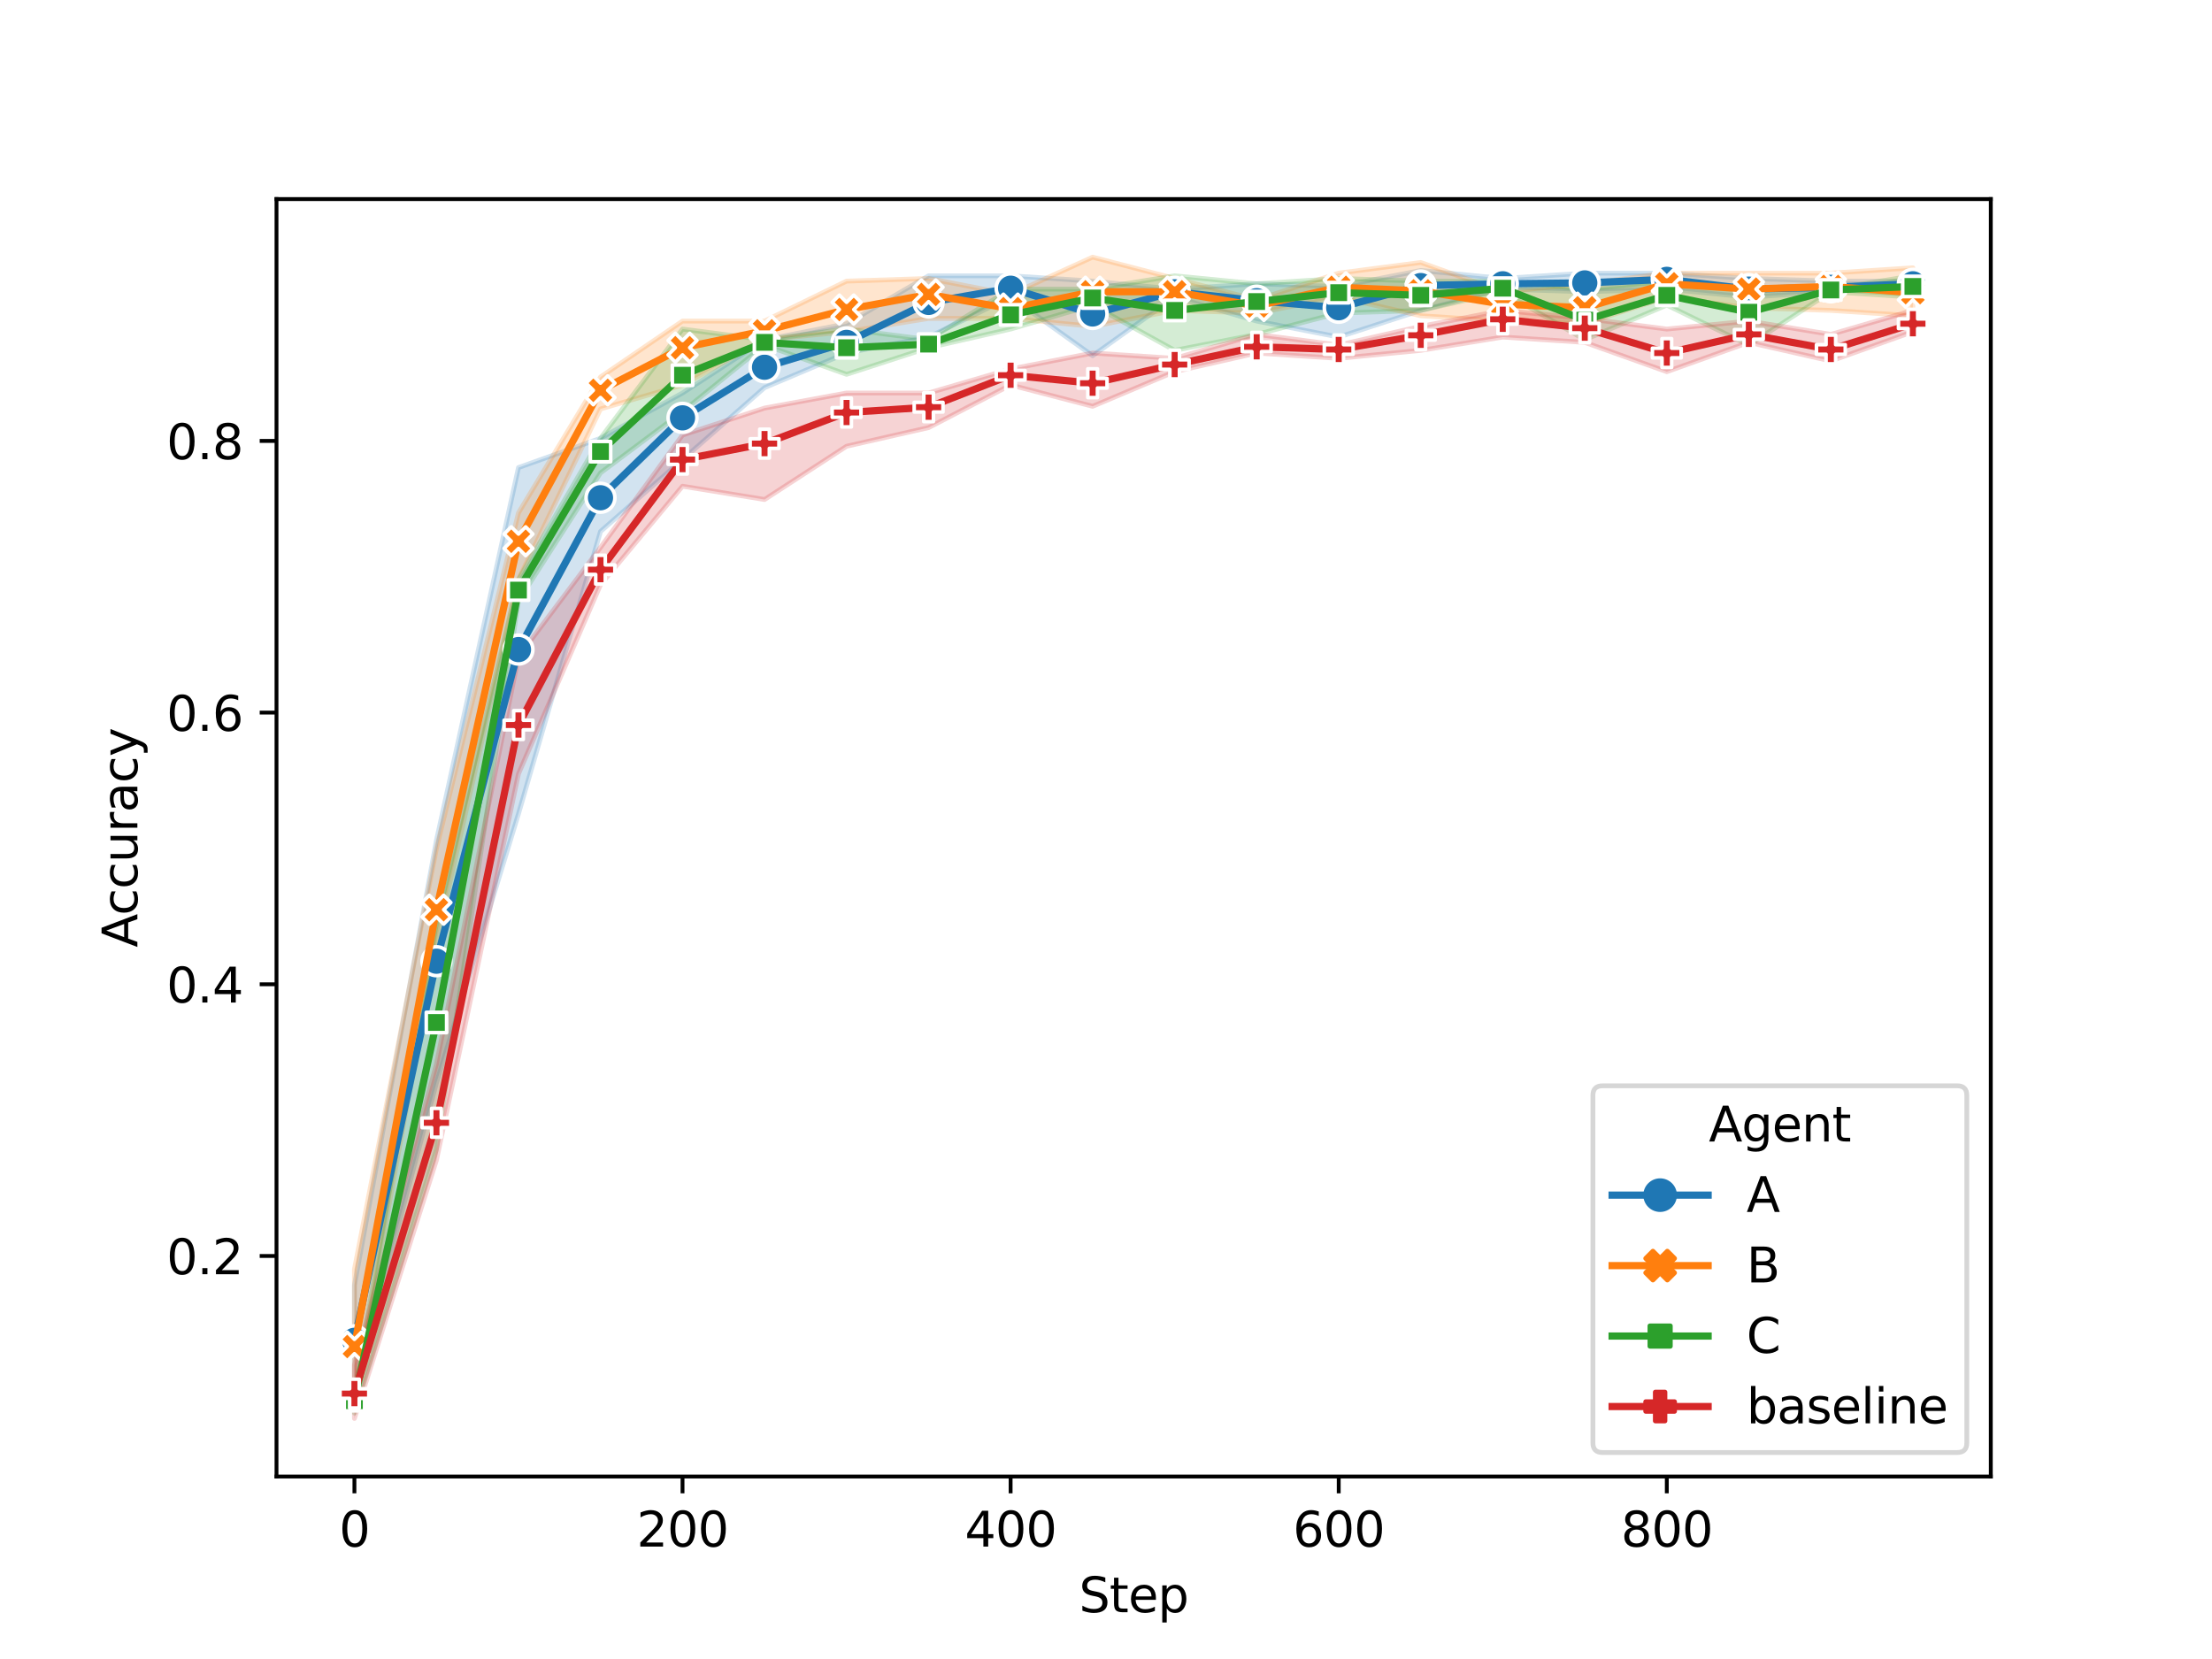 <?xml version="1.0" encoding="utf-8" standalone="no"?>
<!DOCTYPE svg PUBLIC "-//W3C//DTD SVG 1.1//EN"
  "http://www.w3.org/Graphics/SVG/1.1/DTD/svg11.dtd">
<svg height="345.6pt" version="1.1" viewBox="0 0 460.8 345.6" width="460.8pt" xmlns="http://www.w3.org/2000/svg" xmlns:xlink="http://www.w3.org/1999/xlink">
 <defs>
  <style type="text/css">*{stroke-linecap:butt;stroke-linejoin:round;}</style>
 </defs>
 <g id="figure_1">
  <g id="patch_1">
   <path d="M 0 345.6 
L 460.8 345.6 
L 460.8 0 
L 0 0 
z
" style="fill:#ffffff;"/>
  </g>
  <g id="axes_1">
   <g id="patch_2">
    <path d="M 57.6 307.584 
L 414.72 307.584 
L 414.72 41.472 
L 57.6 41.472 
z
" style="fill:#ffffff;"/>
   </g>
   <g id="PolyCollection_1">
    <defs>
     <path d="M 73.833 -77.855 
L 73.833 -56.215 
L 90.92 -120.025 
L 108.007 -176.066 
L 125.094 -234.881 
L 142.181 -249.862 
L 159.268 -264.844 
L 176.355 -272.057 
L 193.442 -275.386 
L 210.529 -283.709 
L 227.616 -271.502 
L 244.704 -283.709 
L 261.791 -278.715 
L 278.878 -275.386 
L 295.965 -280.935 
L 313.052 -285.374 
L 330.139 -284.819 
L 347.226 -285.374 
L 364.313 -283.709 
L 381.4 -284.819 
L 398.487 -285.929 
L 398.487 -287.038 
L 398.487 -287.038 
L 381.4 -287.038 
L 364.313 -287.593 
L 347.226 -288.703 
L 330.139 -288.703 
L 313.052 -287.593 
L 295.965 -289.258 
L 278.878 -285.929 
L 261.791 -286.483 
L 244.704 -285.374 
L 227.616 -287.038 
L 210.529 -288.148 
L 193.442 -288.148 
L 176.355 -278.16 
L 159.268 -274.831 
L 142.181 -263.734 
L 125.094 -254.301 
L 108.007 -248.198 
L 90.92 -170.517 
L 73.833 -77.855 
z
" id="m9e9fcc76b1" style="stroke:#1f77b4;stroke-opacity:0.2;"/>
    </defs>
    <g clip-path="url(#p80354af287)">
     <use style="fill:#1f77b4;fill-opacity:0.2;stroke:#1f77b4;stroke-opacity:0.2;" x="0" xlink:href="#m9e9fcc76b1" y="345.6"/>
    </g>
   </g>
   <g id="PolyCollection_2">
    <defs>
     <path d="M 73.833 -81.184 
L 73.833 -54.551 
L 90.92 -149.432 
L 108.007 -224.894 
L 125.094 -260.405 
L 142.181 -265.399 
L 159.268 -274.831 
L 176.355 -276.496 
L 193.442 -279.27 
L 210.529 -279.27 
L 227.616 -277.606 
L 244.704 -280.935 
L 261.791 -280.38 
L 278.878 -283.709 
L 295.965 -279.825 
L 313.052 -278.715 
L 330.139 -278.16 
L 347.226 -283.709 
L 364.313 -281.49 
L 381.4 -280.935 
L 398.487 -279.825 
L 398.487 -289.813 
L 398.487 -289.813 
L 381.4 -288.703 
L 364.313 -288.703 
L 347.226 -288.703 
L 330.139 -286.483 
L 313.052 -284.819 
L 295.965 -290.922 
L 278.878 -288.703 
L 261.791 -283.154 
L 244.704 -287.593 
L 227.616 -292.032 
L 210.529 -284.264 
L 193.442 -287.593 
L 176.355 -287.038 
L 159.268 -278.715 
L 142.181 -278.715 
L 125.094 -267.063 
L 108.007 -238.765 
L 90.92 -168.853 
L 73.833 -81.184 
z
" id="m024f175a85" style="stroke:#ff7f0e;stroke-opacity:0.2;"/>
    </defs>
    <g clip-path="url(#p80354af287)">
     <use style="fill:#ff7f0e;fill-opacity:0.2;stroke:#ff7f0e;stroke-opacity:0.2;" x="0" xlink:href="#m024f175a85" y="345.6"/>
    </g>
   </g>
   <g id="PolyCollection_3">
    <defs>
     <path d="M 73.833 -55.661 
L 73.833 -51.222 
L 90.92 -106.153 
L 108.007 -220.455 
L 125.094 -247.088 
L 142.181 -259.85 
L 159.268 -273.722 
L 176.355 -267.618 
L 193.442 -273.167 
L 210.529 -277.051 
L 227.616 -282.044 
L 244.704 -272.612 
L 261.791 -275.941 
L 278.878 -280.38 
L 295.965 -280.935 
L 313.052 -284.819 
L 330.139 -274.831 
L 347.226 -282.044 
L 364.313 -273.722 
L 381.4 -284.819 
L 398.487 -283.709 
L 398.487 -288.148 
L 398.487 -288.148 
L 381.4 -285.374 
L 364.313 -285.374 
L 347.226 -287.038 
L 330.139 -285.374 
L 313.052 -287.038 
L 295.965 -287.038 
L 278.878 -287.593 
L 261.791 -286.483 
L 244.704 -288.148 
L 227.616 -285.374 
L 210.529 -285.374 
L 193.442 -274.831 
L 176.355 -277.051 
L 159.268 -274.831 
L 142.181 -277.051 
L 125.094 -254.301 
L 108.007 -224.894 
L 90.92 -153.316 
L 73.833 -55.661 
z
" id="m33c96246b6" style="stroke:#2ca02c;stroke-opacity:0.2;"/>
    </defs>
    <g clip-path="url(#p80354af287)">
     <use style="fill:#2ca02c;fill-opacity:0.2;stroke:#2ca02c;stroke-opacity:0.2;" x="0" xlink:href="#m33c96246b6" y="345.6"/>
    </g>
   </g>
   <g id="PolyCollection_4">
    <defs>
     <path d="M 73.833 -61.209 
L 73.833 -50.112 
L 90.92 -103.934 
L 108.007 -184.389 
L 125.094 -223.784 
L 142.181 -244.314 
L 159.268 -241.54 
L 176.355 -252.637 
L 193.442 -256.521 
L 210.529 -265.399 
L 227.616 -260.96 
L 244.704 -268.173 
L 261.791 -272.057 
L 278.878 -270.947 
L 295.965 -272.612 
L 313.052 -275.386 
L 330.139 -274.276 
L 347.226 -268.173 
L 364.313 -274.276 
L 381.4 -270.392 
L 398.487 -276.496 
L 398.487 -280.935 
L 398.487 -280.935 
L 381.4 -275.941 
L 364.313 -278.715 
L 347.226 -277.051 
L 330.139 -279.27 
L 313.052 -280.935 
L 295.965 -277.606 
L 278.878 -273.722 
L 261.791 -275.941 
L 244.704 -270.947 
L 227.616 -272.057 
L 210.529 -268.728 
L 193.442 -263.734 
L 176.355 -263.734 
L 159.268 -260.59 
L 142.181 -254.967 
L 125.094 -231.552 
L 108.007 -208.803 
L 90.92 -123.909 
L 73.833 -61.209 
z
" id="m8c2cb00998" style="stroke:#d62728;stroke-opacity:0.2;"/>
    </defs>
    <g clip-path="url(#p80354af287)">
     <use style="fill:#d62728;fill-opacity:0.2;stroke:#d62728;stroke-opacity:0.2;" x="0" xlink:href="#m8c2cb00998" y="345.6"/>
    </g>
   </g>
   <g id="matplotlib.axis_1">
    <g id="xtick_1">
     <g id="line2d_1">
      <defs>
       <path d="M 0 0 
L 0 3.5 
" id="mc9f581377b" style="stroke:#000000;stroke-width:0.8;"/>
      </defs>
      <g>
       <use style="stroke:#000000;stroke-width:0.8;" x="73.833" xlink:href="#mc9f581377b" y="307.584"/>
      </g>
     </g>
     <g id="text_1">
      <!-- 0 -->
      <g transform="translate(70.651 322.182)scale(0.1 -0.1)">
       <defs>
        <path d="M 2034 4250 
Q 1547 4250 1301 3770 
Q 1056 3291 1056 2328 
Q 1056 1369 1301 889 
Q 1547 409 2034 409 
Q 2525 409 2770 889 
Q 3016 1369 3016 2328 
Q 3016 3291 2770 3770 
Q 2525 4250 2034 4250 
z
M 2034 4750 
Q 2819 4750 3233 4129 
Q 3647 3509 3647 2328 
Q 3647 1150 3233 529 
Q 2819 -91 2034 -91 
Q 1250 -91 836 529 
Q 422 1150 422 2328 
Q 422 3509 836 4129 
Q 1250 4750 2034 4750 
z
" id="DejaVuSans-30" transform="scale(0.016)"/>
       </defs>
       <use xlink:href="#DejaVuSans-30"/>
      </g>
     </g>
    </g>
    <g id="xtick_2">
     <g id="line2d_2">
      <g>
       <use style="stroke:#000000;stroke-width:0.8;" x="142.181" xlink:href="#mc9f581377b" y="307.584"/>
      </g>
     </g>
     <g id="text_2">
      <!-- 200 -->
      <g transform="translate(132.637 322.182)scale(0.1 -0.1)">
       <defs>
        <path d="M 1228 531 
L 3431 531 
L 3431 0 
L 469 0 
L 469 531 
Q 828 903 1448 1529 
Q 2069 2156 2228 2338 
Q 2531 2678 2651 2914 
Q 2772 3150 2772 3378 
Q 2772 3750 2511 3984 
Q 2250 4219 1831 4219 
Q 1534 4219 1204 4116 
Q 875 4013 500 3803 
L 500 4441 
Q 881 4594 1212 4672 
Q 1544 4750 1819 4750 
Q 2544 4750 2975 4387 
Q 3406 4025 3406 3419 
Q 3406 3131 3298 2873 
Q 3191 2616 2906 2266 
Q 2828 2175 2409 1742 
Q 1991 1309 1228 531 
z
" id="DejaVuSans-32" transform="scale(0.016)"/>
       </defs>
       <use xlink:href="#DejaVuSans-32"/>
       <use x="63.623" xlink:href="#DejaVuSans-30"/>
       <use x="127.246" xlink:href="#DejaVuSans-30"/>
      </g>
     </g>
    </g>
    <g id="xtick_3">
     <g id="line2d_3">
      <g>
       <use style="stroke:#000000;stroke-width:0.8;" x="210.529" xlink:href="#mc9f581377b" y="307.584"/>
      </g>
     </g>
     <g id="text_3">
      <!-- 400 -->
      <g transform="translate(200.986 322.182)scale(0.1 -0.1)">
       <defs>
        <path d="M 2419 4116 
L 825 1625 
L 2419 1625 
L 2419 4116 
z
M 2253 4666 
L 3047 4666 
L 3047 1625 
L 3713 1625 
L 3713 1100 
L 3047 1100 
L 3047 0 
L 2419 0 
L 2419 1100 
L 313 1100 
L 313 1709 
L 2253 4666 
z
" id="DejaVuSans-34" transform="scale(0.016)"/>
       </defs>
       <use xlink:href="#DejaVuSans-34"/>
       <use x="63.623" xlink:href="#DejaVuSans-30"/>
       <use x="127.246" xlink:href="#DejaVuSans-30"/>
      </g>
     </g>
    </g>
    <g id="xtick_4">
     <g id="line2d_4">
      <g>
       <use style="stroke:#000000;stroke-width:0.8;" x="278.878" xlink:href="#mc9f581377b" y="307.584"/>
      </g>
     </g>
     <g id="text_4">
      <!-- 600 -->
      <g transform="translate(269.334 322.182)scale(0.1 -0.1)">
       <defs>
        <path d="M 2113 2584 
Q 1688 2584 1439 2293 
Q 1191 2003 1191 1497 
Q 1191 994 1439 701 
Q 1688 409 2113 409 
Q 2538 409 2786 701 
Q 3034 994 3034 1497 
Q 3034 2003 2786 2293 
Q 2538 2584 2113 2584 
z
M 3366 4563 
L 3366 3988 
Q 3128 4100 2886 4159 
Q 2644 4219 2406 4219 
Q 1781 4219 1451 3797 
Q 1122 3375 1075 2522 
Q 1259 2794 1537 2939 
Q 1816 3084 2150 3084 
Q 2853 3084 3261 2657 
Q 3669 2231 3669 1497 
Q 3669 778 3244 343 
Q 2819 -91 2113 -91 
Q 1303 -91 875 529 
Q 447 1150 447 2328 
Q 447 3434 972 4092 
Q 1497 4750 2381 4750 
Q 2619 4750 2861 4703 
Q 3103 4656 3366 4563 
z
" id="DejaVuSans-36" transform="scale(0.016)"/>
       </defs>
       <use xlink:href="#DejaVuSans-36"/>
       <use x="63.623" xlink:href="#DejaVuSans-30"/>
       <use x="127.246" xlink:href="#DejaVuSans-30"/>
      </g>
     </g>
    </g>
    <g id="xtick_5">
     <g id="line2d_5">
      <g>
       <use style="stroke:#000000;stroke-width:0.8;" x="347.226" xlink:href="#mc9f581377b" y="307.584"/>
      </g>
     </g>
     <g id="text_5">
      <!-- 800 -->
      <g transform="translate(337.682 322.182)scale(0.1 -0.1)">
       <defs>
        <path d="M 2034 2216 
Q 1584 2216 1326 1975 
Q 1069 1734 1069 1313 
Q 1069 891 1326 650 
Q 1584 409 2034 409 
Q 2484 409 2743 651 
Q 3003 894 3003 1313 
Q 3003 1734 2745 1975 
Q 2488 2216 2034 2216 
z
M 1403 2484 
Q 997 2584 770 2862 
Q 544 3141 544 3541 
Q 544 4100 942 4425 
Q 1341 4750 2034 4750 
Q 2731 4750 3128 4425 
Q 3525 4100 3525 3541 
Q 3525 3141 3298 2862 
Q 3072 2584 2669 2484 
Q 3125 2378 3379 2068 
Q 3634 1759 3634 1313 
Q 3634 634 3220 271 
Q 2806 -91 2034 -91 
Q 1263 -91 848 271 
Q 434 634 434 1313 
Q 434 1759 690 2068 
Q 947 2378 1403 2484 
z
M 1172 3481 
Q 1172 3119 1398 2916 
Q 1625 2713 2034 2713 
Q 2441 2713 2670 2916 
Q 2900 3119 2900 3481 
Q 2900 3844 2670 4047 
Q 2441 4250 2034 4250 
Q 1625 4250 1398 4047 
Q 1172 3844 1172 3481 
z
" id="DejaVuSans-38" transform="scale(0.016)"/>
       </defs>
       <use xlink:href="#DejaVuSans-38"/>
       <use x="63.623" xlink:href="#DejaVuSans-30"/>
       <use x="127.246" xlink:href="#DejaVuSans-30"/>
      </g>
     </g>
    </g>
    <g id="text_6">
     <!-- Step -->
     <g transform="translate(224.775 335.861)scale(0.1 -0.1)">
      <defs>
       <path d="M 3425 4513 
L 3425 3897 
Q 3066 4069 2747 4153 
Q 2428 4238 2131 4238 
Q 1616 4238 1336 4038 
Q 1056 3838 1056 3469 
Q 1056 3159 1242 3001 
Q 1428 2844 1947 2747 
L 2328 2669 
Q 3034 2534 3370 2195 
Q 3706 1856 3706 1288 
Q 3706 609 3251 259 
Q 2797 -91 1919 -91 
Q 1588 -91 1214 -16 
Q 841 59 441 206 
L 441 856 
Q 825 641 1194 531 
Q 1563 422 1919 422 
Q 2459 422 2753 634 
Q 3047 847 3047 1241 
Q 3047 1584 2836 1778 
Q 2625 1972 2144 2069 
L 1759 2144 
Q 1053 2284 737 2584 
Q 422 2884 422 3419 
Q 422 4038 858 4394 
Q 1294 4750 2059 4750 
Q 2388 4750 2728 4690 
Q 3069 4631 3425 4513 
z
" id="DejaVuSans-53" transform="scale(0.016)"/>
       <path d="M 1172 4494 
L 1172 3500 
L 2356 3500 
L 2356 3053 
L 1172 3053 
L 1172 1153 
Q 1172 725 1289 603 
Q 1406 481 1766 481 
L 2356 481 
L 2356 0 
L 1766 0 
Q 1100 0 847 248 
Q 594 497 594 1153 
L 594 3053 
L 172 3053 
L 172 3500 
L 594 3500 
L 594 4494 
L 1172 4494 
z
" id="DejaVuSans-74" transform="scale(0.016)"/>
       <path d="M 3597 1894 
L 3597 1613 
L 953 1613 
Q 991 1019 1311 708 
Q 1631 397 2203 397 
Q 2534 397 2845 478 
Q 3156 559 3463 722 
L 3463 178 
Q 3153 47 2828 -22 
Q 2503 -91 2169 -91 
Q 1331 -91 842 396 
Q 353 884 353 1716 
Q 353 2575 817 3079 
Q 1281 3584 2069 3584 
Q 2775 3584 3186 3129 
Q 3597 2675 3597 1894 
z
M 3022 2063 
Q 3016 2534 2758 2815 
Q 2500 3097 2075 3097 
Q 1594 3097 1305 2825 
Q 1016 2553 972 2059 
L 3022 2063 
z
" id="DejaVuSans-65" transform="scale(0.016)"/>
       <path d="M 1159 525 
L 1159 -1331 
L 581 -1331 
L 581 3500 
L 1159 3500 
L 1159 2969 
Q 1341 3281 1617 3432 
Q 1894 3584 2278 3584 
Q 2916 3584 3314 3078 
Q 3713 2572 3713 1747 
Q 3713 922 3314 415 
Q 2916 -91 2278 -91 
Q 1894 -91 1617 61 
Q 1341 213 1159 525 
z
M 3116 1747 
Q 3116 2381 2855 2742 
Q 2594 3103 2138 3103 
Q 1681 3103 1420 2742 
Q 1159 2381 1159 1747 
Q 1159 1113 1420 752 
Q 1681 391 2138 391 
Q 2594 391 2855 752 
Q 3116 1113 3116 1747 
z
" id="DejaVuSans-70" transform="scale(0.016)"/>
      </defs>
      <use xlink:href="#DejaVuSans-53"/>
      <use x="63.477" xlink:href="#DejaVuSans-74"/>
      <use x="102.686" xlink:href="#DejaVuSans-65"/>
      <use x="164.209" xlink:href="#DejaVuSans-70"/>
     </g>
    </g>
   </g>
   <g id="matplotlib.axis_2">
    <g id="ytick_1">
     <g id="line2d_6">
      <defs>
       <path d="M 0 0 
L -3.5 0 
" id="ma12b9438e2" style="stroke:#000000;stroke-width:0.8;"/>
      </defs>
      <g>
       <use style="stroke:#000000;stroke-width:0.8;" x="57.6" xlink:href="#ma12b9438e2" y="261.641"/>
      </g>
     </g>
     <g id="text_7">
      <!-- 0.2 -->
      <g transform="translate(34.697 265.441)scale(0.1 -0.1)">
       <defs>
        <path d="M 684 794 
L 1344 794 
L 1344 0 
L 684 0 
L 684 794 
z
" id="DejaVuSans-2e" transform="scale(0.016)"/>
       </defs>
       <use xlink:href="#DejaVuSans-30"/>
       <use x="63.623" xlink:href="#DejaVuSans-2e"/>
       <use x="95.41" xlink:href="#DejaVuSans-32"/>
      </g>
     </g>
    </g>
    <g id="ytick_2">
     <g id="line2d_7">
      <g>
       <use style="stroke:#000000;stroke-width:0.8;" x="57.6" xlink:href="#ma12b9438e2" y="205.045"/>
      </g>
     </g>
     <g id="text_8">
      <!-- 0.4 -->
      <g transform="translate(34.697 208.845)scale(0.1 -0.1)">
       <use xlink:href="#DejaVuSans-30"/>
       <use x="63.623" xlink:href="#DejaVuSans-2e"/>
       <use x="95.41" xlink:href="#DejaVuSans-34"/>
      </g>
     </g>
    </g>
    <g id="ytick_3">
     <g id="line2d_8">
      <g>
       <use style="stroke:#000000;stroke-width:0.8;" x="57.6" xlink:href="#ma12b9438e2" y="148.449"/>
      </g>
     </g>
     <g id="text_9">
      <!-- 0.6 -->
      <g transform="translate(34.697 152.249)scale(0.1 -0.1)">
       <use xlink:href="#DejaVuSans-30"/>
       <use x="63.623" xlink:href="#DejaVuSans-2e"/>
       <use x="95.41" xlink:href="#DejaVuSans-36"/>
      </g>
     </g>
    </g>
    <g id="ytick_4">
     <g id="line2d_9">
      <g>
       <use style="stroke:#000000;stroke-width:0.8;" x="57.6" xlink:href="#ma12b9438e2" y="91.853"/>
      </g>
     </g>
     <g id="text_10">
      <!-- 0.8 -->
      <g transform="translate(34.697 95.653)scale(0.1 -0.1)">
       <use xlink:href="#DejaVuSans-30"/>
       <use x="63.623" xlink:href="#DejaVuSans-2e"/>
       <use x="95.41" xlink:href="#DejaVuSans-38"/>
      </g>
     </g>
    </g>
    <g id="text_11">
     <!-- Accuracy -->
     <g transform="translate(28.617 197.356)rotate(-90)scale(0.1 -0.1)">
      <defs>
       <path d="M 2188 4044 
L 1331 1722 
L 3047 1722 
L 2188 4044 
z
M 1831 4666 
L 2547 4666 
L 4325 0 
L 3669 0 
L 3244 1197 
L 1141 1197 
L 716 0 
L 50 0 
L 1831 4666 
z
" id="DejaVuSans-41" transform="scale(0.016)"/>
       <path d="M 3122 3366 
L 3122 2828 
Q 2878 2963 2633 3030 
Q 2388 3097 2138 3097 
Q 1578 3097 1268 2742 
Q 959 2388 959 1747 
Q 959 1106 1268 751 
Q 1578 397 2138 397 
Q 2388 397 2633 464 
Q 2878 531 3122 666 
L 3122 134 
Q 2881 22 2623 -34 
Q 2366 -91 2075 -91 
Q 1284 -91 818 406 
Q 353 903 353 1747 
Q 353 2603 823 3093 
Q 1294 3584 2113 3584 
Q 2378 3584 2631 3529 
Q 2884 3475 3122 3366 
z
" id="DejaVuSans-63" transform="scale(0.016)"/>
       <path d="M 544 1381 
L 544 3500 
L 1119 3500 
L 1119 1403 
Q 1119 906 1312 657 
Q 1506 409 1894 409 
Q 2359 409 2629 706 
Q 2900 1003 2900 1516 
L 2900 3500 
L 3475 3500 
L 3475 0 
L 2900 0 
L 2900 538 
Q 2691 219 2414 64 
Q 2138 -91 1772 -91 
Q 1169 -91 856 284 
Q 544 659 544 1381 
z
M 1991 3584 
L 1991 3584 
z
" id="DejaVuSans-75" transform="scale(0.016)"/>
       <path d="M 2631 2963 
Q 2534 3019 2420 3045 
Q 2306 3072 2169 3072 
Q 1681 3072 1420 2755 
Q 1159 2438 1159 1844 
L 1159 0 
L 581 0 
L 581 3500 
L 1159 3500 
L 1159 2956 
Q 1341 3275 1631 3429 
Q 1922 3584 2338 3584 
Q 2397 3584 2469 3576 
Q 2541 3569 2628 3553 
L 2631 2963 
z
" id="DejaVuSans-72" transform="scale(0.016)"/>
       <path d="M 2194 1759 
Q 1497 1759 1228 1600 
Q 959 1441 959 1056 
Q 959 750 1161 570 
Q 1363 391 1709 391 
Q 2188 391 2477 730 
Q 2766 1069 2766 1631 
L 2766 1759 
L 2194 1759 
z
M 3341 1997 
L 3341 0 
L 2766 0 
L 2766 531 
Q 2569 213 2275 61 
Q 1981 -91 1556 -91 
Q 1019 -91 701 211 
Q 384 513 384 1019 
Q 384 1609 779 1909 
Q 1175 2209 1959 2209 
L 2766 2209 
L 2766 2266 
Q 2766 2663 2505 2880 
Q 2244 3097 1772 3097 
Q 1472 3097 1187 3025 
Q 903 2953 641 2809 
L 641 3341 
Q 956 3463 1253 3523 
Q 1550 3584 1831 3584 
Q 2591 3584 2966 3190 
Q 3341 2797 3341 1997 
z
" id="DejaVuSans-61" transform="scale(0.016)"/>
       <path d="M 2059 -325 
Q 1816 -950 1584 -1140 
Q 1353 -1331 966 -1331 
L 506 -1331 
L 506 -850 
L 844 -850 
Q 1081 -850 1212 -737 
Q 1344 -625 1503 -206 
L 1606 56 
L 191 3500 
L 800 3500 
L 1894 763 
L 2988 3500 
L 3597 3500 
L 2059 -325 
z
" id="DejaVuSans-79" transform="scale(0.016)"/>
      </defs>
      <use xlink:href="#DejaVuSans-41"/>
      <use x="66.658" xlink:href="#DejaVuSans-63"/>
      <use x="121.639" xlink:href="#DejaVuSans-63"/>
      <use x="176.619" xlink:href="#DejaVuSans-75"/>
      <use x="239.998" xlink:href="#DejaVuSans-72"/>
      <use x="281.111" xlink:href="#DejaVuSans-61"/>
      <use x="342.391" xlink:href="#DejaVuSans-63"/>
      <use x="397.371" xlink:href="#DejaVuSans-79"/>
     </g>
    </g>
   </g>
   <g id="line2d_10">
    <path clip-path="url(#p80354af287)" d="M 73.833 279.212 
L 90.92 200.237 
L 108.007 135.318 
L 125.094 103.691 
L 142.181 87.045 
L 159.268 76.502 
L 176.355 71.324 
L 193.442 63.001 
L 210.529 60.041 
L 227.616 65.405 
L 244.704 60.781 
L 261.791 62.631 
L 278.878 64.11 
L 295.965 59.487 
L 313.052 59.117 
L 330.139 58.932 
L 347.226 58.192 
L 364.313 60.226 
L 381.4 59.856 
L 398.487 59.117 
" style="fill:none;stroke:#1f77b4;stroke-linecap:square;stroke-width:1.5;"/>
    <defs>
     <path d="M 0 3 
C 0.796 3 1.559 2.684 2.121 2.121 
C 2.684 1.559 3 0.796 3 0 
C 3 -0.796 2.684 -1.559 2.121 -2.121 
C 1.559 -2.684 0.796 -3 0 -3 
C -0.796 -3 -1.559 -2.684 -2.121 -2.121 
C -2.684 -1.559 -3 -0.796 -3 0 
C -3 0.796 -2.684 1.559 -2.121 2.121 
C -1.559 2.684 -0.796 3 0 3 
z
" id="mfaf8fab09d" style="stroke:#ffffff;stroke-width:0.75;"/>
    </defs>
    <g clip-path="url(#p80354af287)">
     <use style="fill:#1f77b4;stroke:#ffffff;stroke-width:0.75;" x="73.833" xlink:href="#mfaf8fab09d" y="279.212"/>
     <use style="fill:#1f77b4;stroke:#ffffff;stroke-width:0.75;" x="90.92" xlink:href="#mfaf8fab09d" y="200.237"/>
     <use style="fill:#1f77b4;stroke:#ffffff;stroke-width:0.75;" x="108.007" xlink:href="#mfaf8fab09d" y="135.318"/>
     <use style="fill:#1f77b4;stroke:#ffffff;stroke-width:0.75;" x="125.094" xlink:href="#mfaf8fab09d" y="103.691"/>
     <use style="fill:#1f77b4;stroke:#ffffff;stroke-width:0.75;" x="142.181" xlink:href="#mfaf8fab09d" y="87.045"/>
     <use style="fill:#1f77b4;stroke:#ffffff;stroke-width:0.75;" x="159.268" xlink:href="#mfaf8fab09d" y="76.502"/>
     <use style="fill:#1f77b4;stroke:#ffffff;stroke-width:0.75;" x="176.355" xlink:href="#mfaf8fab09d" y="71.324"/>
     <use style="fill:#1f77b4;stroke:#ffffff;stroke-width:0.75;" x="193.442" xlink:href="#mfaf8fab09d" y="63.001"/>
     <use style="fill:#1f77b4;stroke:#ffffff;stroke-width:0.75;" x="210.529" xlink:href="#mfaf8fab09d" y="60.041"/>
     <use style="fill:#1f77b4;stroke:#ffffff;stroke-width:0.75;" x="227.616" xlink:href="#mfaf8fab09d" y="65.405"/>
     <use style="fill:#1f77b4;stroke:#ffffff;stroke-width:0.75;" x="244.704" xlink:href="#mfaf8fab09d" y="60.781"/>
     <use style="fill:#1f77b4;stroke:#ffffff;stroke-width:0.75;" x="261.791" xlink:href="#mfaf8fab09d" y="62.631"/>
     <use style="fill:#1f77b4;stroke:#ffffff;stroke-width:0.75;" x="278.878" xlink:href="#mfaf8fab09d" y="64.11"/>
     <use style="fill:#1f77b4;stroke:#ffffff;stroke-width:0.75;" x="295.965" xlink:href="#mfaf8fab09d" y="59.487"/>
     <use style="fill:#1f77b4;stroke:#ffffff;stroke-width:0.75;" x="313.052" xlink:href="#mfaf8fab09d" y="59.117"/>
     <use style="fill:#1f77b4;stroke:#ffffff;stroke-width:0.75;" x="330.139" xlink:href="#mfaf8fab09d" y="58.932"/>
     <use style="fill:#1f77b4;stroke:#ffffff;stroke-width:0.75;" x="347.226" xlink:href="#mfaf8fab09d" y="58.192"/>
     <use style="fill:#1f77b4;stroke:#ffffff;stroke-width:0.75;" x="364.313" xlink:href="#mfaf8fab09d" y="60.226"/>
     <use style="fill:#1f77b4;stroke:#ffffff;stroke-width:0.75;" x="381.4" xlink:href="#mfaf8fab09d" y="59.856"/>
     <use style="fill:#1f77b4;stroke:#ffffff;stroke-width:0.75;" x="398.487" xlink:href="#mfaf8fab09d" y="59.117"/>
    </g>
   </g>
   <g id="line2d_11">
    <path clip-path="url(#p80354af287)" d="M 73.833 280.507 
L 90.92 189.509 
L 108.007 112.753 
L 125.094 81.311 
L 142.181 72.433 
L 159.268 68.919 
L 176.355 64.48 
L 193.442 61.336 
L 210.529 64.295 
L 227.616 60.781 
L 244.704 60.781 
L 261.791 63.74 
L 278.878 59.856 
L 295.965 60.596 
L 313.052 63.371 
L 330.139 64.11 
L 347.226 59.117 
L 364.313 60.226 
L 381.4 59.671 
L 398.487 60.966 
" style="fill:none;stroke:#ff7f0e;stroke-linecap:square;stroke-width:1.5;"/>
    <defs>
     <path d="M -1.5 3 
L 0 1.5 
L 1.5 3 
L 3 1.5 
L 1.5 0 
L 3 -1.5 
L 1.5 -3 
L 0 -1.5 
L -1.5 -3 
L -3 -1.5 
L -1.5 0 
L -3 1.5 
z
" id="m685d6772a7" style="stroke:#ffffff;stroke-linejoin:miter;stroke-width:0.75;"/>
    </defs>
    <g clip-path="url(#p80354af287)">
     <use style="fill:#ff7f0e;stroke:#ffffff;stroke-linejoin:miter;stroke-width:0.75;" x="73.833" xlink:href="#m685d6772a7" y="280.507"/>
     <use style="fill:#ff7f0e;stroke:#ffffff;stroke-linejoin:miter;stroke-width:0.75;" x="90.92" xlink:href="#m685d6772a7" y="189.509"/>
     <use style="fill:#ff7f0e;stroke:#ffffff;stroke-linejoin:miter;stroke-width:0.75;" x="108.007" xlink:href="#m685d6772a7" y="112.753"/>
     <use style="fill:#ff7f0e;stroke:#ffffff;stroke-linejoin:miter;stroke-width:0.75;" x="125.094" xlink:href="#m685d6772a7" y="81.311"/>
     <use style="fill:#ff7f0e;stroke:#ffffff;stroke-linejoin:miter;stroke-width:0.75;" x="142.181" xlink:href="#m685d6772a7" y="72.433"/>
     <use style="fill:#ff7f0e;stroke:#ffffff;stroke-linejoin:miter;stroke-width:0.75;" x="159.268" xlink:href="#m685d6772a7" y="68.919"/>
     <use style="fill:#ff7f0e;stroke:#ffffff;stroke-linejoin:miter;stroke-width:0.75;" x="176.355" xlink:href="#m685d6772a7" y="64.48"/>
     <use style="fill:#ff7f0e;stroke:#ffffff;stroke-linejoin:miter;stroke-width:0.75;" x="193.442" xlink:href="#m685d6772a7" y="61.336"/>
     <use style="fill:#ff7f0e;stroke:#ffffff;stroke-linejoin:miter;stroke-width:0.75;" x="210.529" xlink:href="#m685d6772a7" y="64.295"/>
     <use style="fill:#ff7f0e;stroke:#ffffff;stroke-linejoin:miter;stroke-width:0.75;" x="227.616" xlink:href="#m685d6772a7" y="60.781"/>
     <use style="fill:#ff7f0e;stroke:#ffffff;stroke-linejoin:miter;stroke-width:0.75;" x="244.704" xlink:href="#m685d6772a7" y="60.781"/>
     <use style="fill:#ff7f0e;stroke:#ffffff;stroke-linejoin:miter;stroke-width:0.75;" x="261.791" xlink:href="#m685d6772a7" y="63.74"/>
     <use style="fill:#ff7f0e;stroke:#ffffff;stroke-linejoin:miter;stroke-width:0.75;" x="278.878" xlink:href="#m685d6772a7" y="59.856"/>
     <use style="fill:#ff7f0e;stroke:#ffffff;stroke-linejoin:miter;stroke-width:0.75;" x="295.965" xlink:href="#m685d6772a7" y="60.596"/>
     <use style="fill:#ff7f0e;stroke:#ffffff;stroke-linejoin:miter;stroke-width:0.75;" x="313.052" xlink:href="#m685d6772a7" y="63.371"/>
     <use style="fill:#ff7f0e;stroke:#ffffff;stroke-linejoin:miter;stroke-width:0.75;" x="330.139" xlink:href="#m685d6772a7" y="64.11"/>
     <use style="fill:#ff7f0e;stroke:#ffffff;stroke-linejoin:miter;stroke-width:0.75;" x="347.226" xlink:href="#m685d6772a7" y="59.117"/>
     <use style="fill:#ff7f0e;stroke:#ffffff;stroke-linejoin:miter;stroke-width:0.75;" x="364.313" xlink:href="#m685d6772a7" y="60.226"/>
     <use style="fill:#ff7f0e;stroke:#ffffff;stroke-linejoin:miter;stroke-width:0.75;" x="381.4" xlink:href="#m685d6772a7" y="59.671"/>
     <use style="fill:#ff7f0e;stroke:#ffffff;stroke-linejoin:miter;stroke-width:0.75;" x="398.487" xlink:href="#m685d6772a7" y="60.966"/>
    </g>
   </g>
   <g id="line2d_12">
    <path clip-path="url(#p80354af287)" d="M 73.833 291.789 
L 90.92 212.998 
L 108.007 122.926 
L 125.094 94.073 
L 142.181 78.167 
L 159.268 71.324 
L 176.355 72.433 
L 193.442 71.693 
L 210.529 65.59 
L 227.616 62.076 
L 244.704 64.665 
L 261.791 62.816 
L 278.878 60.966 
L 295.965 61.521 
L 313.052 60.041 
L 330.139 66.7 
L 347.226 61.521 
L 364.313 65.035 
L 381.4 60.411 
L 398.487 59.671 
" style="fill:none;stroke:#2ca02c;stroke-linecap:square;stroke-width:1.5;"/>
    <defs>
     <path d="M -2.121 -2.121 
L -2.121 2.121 
L 2.121 2.121 
L 2.121 -2.121 
z
" id="m9ee019078c" style="stroke:#ffffff;stroke-linejoin:miter;stroke-width:0.75;"/>
    </defs>
    <g clip-path="url(#p80354af287)">
     <use style="fill:#2ca02c;stroke:#ffffff;stroke-linejoin:miter;stroke-width:0.75;" x="73.833" xlink:href="#m9ee019078c" y="291.789"/>
     <use style="fill:#2ca02c;stroke:#ffffff;stroke-linejoin:miter;stroke-width:0.75;" x="90.92" xlink:href="#m9ee019078c" y="212.998"/>
     <use style="fill:#2ca02c;stroke:#ffffff;stroke-linejoin:miter;stroke-width:0.75;" x="108.007" xlink:href="#m9ee019078c" y="122.926"/>
     <use style="fill:#2ca02c;stroke:#ffffff;stroke-linejoin:miter;stroke-width:0.75;" x="125.094" xlink:href="#m9ee019078c" y="94.073"/>
     <use style="fill:#2ca02c;stroke:#ffffff;stroke-linejoin:miter;stroke-width:0.75;" x="142.181" xlink:href="#m9ee019078c" y="78.167"/>
     <use style="fill:#2ca02c;stroke:#ffffff;stroke-linejoin:miter;stroke-width:0.75;" x="159.268" xlink:href="#m9ee019078c" y="71.324"/>
     <use style="fill:#2ca02c;stroke:#ffffff;stroke-linejoin:miter;stroke-width:0.75;" x="176.355" xlink:href="#m9ee019078c" y="72.433"/>
     <use style="fill:#2ca02c;stroke:#ffffff;stroke-linejoin:miter;stroke-width:0.75;" x="193.442" xlink:href="#m9ee019078c" y="71.693"/>
     <use style="fill:#2ca02c;stroke:#ffffff;stroke-linejoin:miter;stroke-width:0.75;" x="210.529" xlink:href="#m9ee019078c" y="65.59"/>
     <use style="fill:#2ca02c;stroke:#ffffff;stroke-linejoin:miter;stroke-width:0.75;" x="227.616" xlink:href="#m9ee019078c" y="62.076"/>
     <use style="fill:#2ca02c;stroke:#ffffff;stroke-linejoin:miter;stroke-width:0.75;" x="244.704" xlink:href="#m9ee019078c" y="64.665"/>
     <use style="fill:#2ca02c;stroke:#ffffff;stroke-linejoin:miter;stroke-width:0.75;" x="261.791" xlink:href="#m9ee019078c" y="62.816"/>
     <use style="fill:#2ca02c;stroke:#ffffff;stroke-linejoin:miter;stroke-width:0.75;" x="278.878" xlink:href="#m9ee019078c" y="60.966"/>
     <use style="fill:#2ca02c;stroke:#ffffff;stroke-linejoin:miter;stroke-width:0.75;" x="295.965" xlink:href="#m9ee019078c" y="61.521"/>
     <use style="fill:#2ca02c;stroke:#ffffff;stroke-linejoin:miter;stroke-width:0.75;" x="313.052" xlink:href="#m9ee019078c" y="60.041"/>
     <use style="fill:#2ca02c;stroke:#ffffff;stroke-linejoin:miter;stroke-width:0.75;" x="330.139" xlink:href="#m9ee019078c" y="66.7"/>
     <use style="fill:#2ca02c;stroke:#ffffff;stroke-linejoin:miter;stroke-width:0.75;" x="347.226" xlink:href="#m9ee019078c" y="61.521"/>
     <use style="fill:#2ca02c;stroke:#ffffff;stroke-linejoin:miter;stroke-width:0.75;" x="364.313" xlink:href="#m9ee019078c" y="65.035"/>
     <use style="fill:#2ca02c;stroke:#ffffff;stroke-linejoin:miter;stroke-width:0.75;" x="381.4" xlink:href="#m9ee019078c" y="60.411"/>
     <use style="fill:#2ca02c;stroke:#ffffff;stroke-linejoin:miter;stroke-width:0.75;" x="398.487" xlink:href="#m9ee019078c" y="59.671"/>
    </g>
   </g>
   <g id="line2d_13">
    <path clip-path="url(#p80354af287)" d="M 73.833 290.309 
L 90.92 233.898 
L 108.007 151.039 
L 125.094 118.672 
L 142.181 95.738 
L 159.268 92.408 
L 176.355 85.935 
L 193.442 84.825 
L 210.529 78.167 
L 227.616 79.831 
L 244.704 75.947 
L 261.791 72.248 
L 278.878 72.803 
L 295.965 69.844 
L 313.052 66.515 
L 330.139 68.364 
L 347.226 73.543 
L 364.313 69.659 
L 381.4 72.803 
L 398.487 67.44 
" style="fill:none;stroke:#d62728;stroke-linecap:square;stroke-width:1.5;"/>
    <defs>
     <path d="M -1 3 
L 1 3 
L 1 1 
L 3 1 
L 3 -1 
L 1 -1 
L 1 -3 
L -1 -3 
L -1 -1 
L -3 -1 
L -3 1 
L -1 1 
z
" id="m2e802de9ea" style="stroke:#ffffff;stroke-linejoin:miter;stroke-width:0.75;"/>
    </defs>
    <g clip-path="url(#p80354af287)">
     <use style="fill:#d62728;stroke:#ffffff;stroke-linejoin:miter;stroke-width:0.75;" x="73.833" xlink:href="#m2e802de9ea" y="290.309"/>
     <use style="fill:#d62728;stroke:#ffffff;stroke-linejoin:miter;stroke-width:0.75;" x="90.92" xlink:href="#m2e802de9ea" y="233.898"/>
     <use style="fill:#d62728;stroke:#ffffff;stroke-linejoin:miter;stroke-width:0.75;" x="108.007" xlink:href="#m2e802de9ea" y="151.039"/>
     <use style="fill:#d62728;stroke:#ffffff;stroke-linejoin:miter;stroke-width:0.75;" x="125.094" xlink:href="#m2e802de9ea" y="118.672"/>
     <use style="fill:#d62728;stroke:#ffffff;stroke-linejoin:miter;stroke-width:0.75;" x="142.181" xlink:href="#m2e802de9ea" y="95.738"/>
     <use style="fill:#d62728;stroke:#ffffff;stroke-linejoin:miter;stroke-width:0.75;" x="159.268" xlink:href="#m2e802de9ea" y="92.408"/>
     <use style="fill:#d62728;stroke:#ffffff;stroke-linejoin:miter;stroke-width:0.75;" x="176.355" xlink:href="#m2e802de9ea" y="85.935"/>
     <use style="fill:#d62728;stroke:#ffffff;stroke-linejoin:miter;stroke-width:0.75;" x="193.442" xlink:href="#m2e802de9ea" y="84.825"/>
     <use style="fill:#d62728;stroke:#ffffff;stroke-linejoin:miter;stroke-width:0.75;" x="210.529" xlink:href="#m2e802de9ea" y="78.167"/>
     <use style="fill:#d62728;stroke:#ffffff;stroke-linejoin:miter;stroke-width:0.75;" x="227.616" xlink:href="#m2e802de9ea" y="79.831"/>
     <use style="fill:#d62728;stroke:#ffffff;stroke-linejoin:miter;stroke-width:0.75;" x="244.704" xlink:href="#m2e802de9ea" y="75.947"/>
     <use style="fill:#d62728;stroke:#ffffff;stroke-linejoin:miter;stroke-width:0.75;" x="261.791" xlink:href="#m2e802de9ea" y="72.248"/>
     <use style="fill:#d62728;stroke:#ffffff;stroke-linejoin:miter;stroke-width:0.75;" x="278.878" xlink:href="#m2e802de9ea" y="72.803"/>
     <use style="fill:#d62728;stroke:#ffffff;stroke-linejoin:miter;stroke-width:0.75;" x="295.965" xlink:href="#m2e802de9ea" y="69.844"/>
     <use style="fill:#d62728;stroke:#ffffff;stroke-linejoin:miter;stroke-width:0.75;" x="313.052" xlink:href="#m2e802de9ea" y="66.515"/>
     <use style="fill:#d62728;stroke:#ffffff;stroke-linejoin:miter;stroke-width:0.75;" x="330.139" xlink:href="#m2e802de9ea" y="68.364"/>
     <use style="fill:#d62728;stroke:#ffffff;stroke-linejoin:miter;stroke-width:0.75;" x="347.226" xlink:href="#m2e802de9ea" y="73.543"/>
     <use style="fill:#d62728;stroke:#ffffff;stroke-linejoin:miter;stroke-width:0.75;" x="364.313" xlink:href="#m2e802de9ea" y="69.659"/>
     <use style="fill:#d62728;stroke:#ffffff;stroke-linejoin:miter;stroke-width:0.75;" x="381.4" xlink:href="#m2e802de9ea" y="72.803"/>
     <use style="fill:#d62728;stroke:#ffffff;stroke-linejoin:miter;stroke-width:0.75;" x="398.487" xlink:href="#m2e802de9ea" y="67.44"/>
    </g>
   </g>
   <g id="line2d_14"/>
   <g id="line2d_15"/>
   <g id="line2d_16"/>
   <g id="line2d_17"/>
   <g id="patch_3">
    <path d="M 57.6 307.584 
L 57.6 41.472 
" style="fill:none;stroke:#000000;stroke-linecap:square;stroke-linejoin:miter;stroke-width:0.8;"/>
   </g>
   <g id="patch_4">
    <path d="M 414.72 307.584 
L 414.72 41.472 
" style="fill:none;stroke:#000000;stroke-linecap:square;stroke-linejoin:miter;stroke-width:0.8;"/>
   </g>
   <g id="patch_5">
    <path d="M 57.6 307.584 
L 414.72 307.584 
" style="fill:none;stroke:#000000;stroke-linecap:square;stroke-linejoin:miter;stroke-width:0.8;"/>
   </g>
   <g id="patch_6">
    <path d="M 57.6 41.472 
L 414.72 41.472 
" style="fill:none;stroke:#000000;stroke-linecap:square;stroke-linejoin:miter;stroke-width:0.8;"/>
   </g>
   <g id="legend_1">
    <g id="patch_7">
     <path d="M 333.834 302.584 
L 407.72 302.584 
Q 409.72 302.584 409.72 300.584 
L 409.72 228.193 
Q 409.72 226.193 407.72 226.193 
L 333.834 226.193 
Q 331.834 226.193 331.834 228.193 
L 331.834 300.584 
Q 331.834 302.584 333.834 302.584 
z
" style="fill:#ffffff;opacity:0.8;stroke:#cccccc;stroke-linejoin:miter;"/>
    </g>
    <g id="text_12">
     <!-- Agent -->
     <g transform="translate(355.977 237.792)scale(0.1 -0.1)">
      <defs>
       <path d="M 2906 1791 
Q 2906 2416 2648 2759 
Q 2391 3103 1925 3103 
Q 1463 3103 1205 2759 
Q 947 2416 947 1791 
Q 947 1169 1205 825 
Q 1463 481 1925 481 
Q 2391 481 2648 825 
Q 2906 1169 2906 1791 
z
M 3481 434 
Q 3481 -459 3084 -895 
Q 2688 -1331 1869 -1331 
Q 1566 -1331 1297 -1286 
Q 1028 -1241 775 -1147 
L 775 -588 
Q 1028 -725 1275 -790 
Q 1522 -856 1778 -856 
Q 2344 -856 2625 -561 
Q 2906 -266 2906 331 
L 2906 616 
Q 2728 306 2450 153 
Q 2172 0 1784 0 
Q 1141 0 747 490 
Q 353 981 353 1791 
Q 353 2603 747 3093 
Q 1141 3584 1784 3584 
Q 2172 3584 2450 3431 
Q 2728 3278 2906 2969 
L 2906 3500 
L 3481 3500 
L 3481 434 
z
" id="DejaVuSans-67" transform="scale(0.016)"/>
       <path d="M 3513 2113 
L 3513 0 
L 2938 0 
L 2938 2094 
Q 2938 2591 2744 2837 
Q 2550 3084 2163 3084 
Q 1697 3084 1428 2787 
Q 1159 2491 1159 1978 
L 1159 0 
L 581 0 
L 581 3500 
L 1159 3500 
L 1159 2956 
Q 1366 3272 1645 3428 
Q 1925 3584 2291 3584 
Q 2894 3584 3203 3211 
Q 3513 2838 3513 2113 
z
" id="DejaVuSans-6e" transform="scale(0.016)"/>
      </defs>
      <use xlink:href="#DejaVuSans-41"/>
      <use x="68.408" xlink:href="#DejaVuSans-67"/>
      <use x="131.885" xlink:href="#DejaVuSans-65"/>
      <use x="193.408" xlink:href="#DejaVuSans-6e"/>
      <use x="256.787" xlink:href="#DejaVuSans-74"/>
     </g>
    </g>
    <g id="line2d_18">
     <path d="M 335.834 248.97 
L 355.834 248.97 
" style="fill:none;stroke:#1f77b4;stroke-linecap:square;stroke-width:1.5;"/>
    </g>
    <g id="line2d_19">
     <defs>
      <path d="M 0 3 
C 0.796 3 1.559 2.684 2.121 2.121 
C 2.684 1.559 3 0.796 3 0 
C 3 -0.796 2.684 -1.559 2.121 -2.121 
C 1.559 -2.684 0.796 -3 0 -3 
C -0.796 -3 -1.559 -2.684 -2.121 -2.121 
C -2.684 -1.559 -3 -0.796 -3 0 
C -3 0.796 -2.684 1.559 -2.121 2.121 
C -1.559 2.684 -0.796 3 0 3 
z
" id="m79c5b2ff55" style="stroke:#1f77b4;"/>
     </defs>
     <g>
      <use style="fill:#1f77b4;stroke:#1f77b4;" x="345.834" xlink:href="#m79c5b2ff55" y="248.97"/>
     </g>
    </g>
    <g id="text_13">
     <!-- A -->
     <g transform="translate(363.834 252.47)scale(0.1 -0.1)">
      <use xlink:href="#DejaVuSans-41"/>
     </g>
    </g>
    <g id="line2d_20">
     <path d="M 335.834 263.648 
L 355.834 263.648 
" style="fill:none;stroke:#ff7f0e;stroke-linecap:square;stroke-width:1.5;"/>
    </g>
    <g id="line2d_21">
     <defs>
      <path d="M -1.5 3 
L 0 1.5 
L 1.5 3 
L 3 1.5 
L 1.5 0 
L 3 -1.5 
L 1.5 -3 
L 0 -1.5 
L -1.5 -3 
L -3 -1.5 
L -1.5 0 
L -3 1.5 
z
" id="mcfe343eddb" style="stroke:#ff7f0e;stroke-linejoin:miter;"/>
     </defs>
     <g>
      <use style="fill:#ff7f0e;stroke:#ff7f0e;stroke-linejoin:miter;" x="345.834" xlink:href="#mcfe343eddb" y="263.648"/>
     </g>
    </g>
    <g id="text_14">
     <!-- B -->
     <g transform="translate(363.834 267.148)scale(0.1 -0.1)">
      <defs>
       <path d="M 1259 2228 
L 1259 519 
L 2272 519 
Q 2781 519 3026 730 
Q 3272 941 3272 1375 
Q 3272 1813 3026 2020 
Q 2781 2228 2272 2228 
L 1259 2228 
z
M 1259 4147 
L 1259 2741 
L 2194 2741 
Q 2656 2741 2882 2914 
Q 3109 3088 3109 3444 
Q 3109 3797 2882 3972 
Q 2656 4147 2194 4147 
L 1259 4147 
z
M 628 4666 
L 2241 4666 
Q 2963 4666 3353 4366 
Q 3744 4066 3744 3513 
Q 3744 3084 3544 2831 
Q 3344 2578 2956 2516 
Q 3422 2416 3680 2098 
Q 3938 1781 3938 1306 
Q 3938 681 3513 340 
Q 3088 0 2303 0 
L 628 0 
L 628 4666 
z
" id="DejaVuSans-42" transform="scale(0.016)"/>
      </defs>
      <use xlink:href="#DejaVuSans-42"/>
     </g>
    </g>
    <g id="line2d_22">
     <path d="M 335.834 278.326 
L 355.834 278.326 
" style="fill:none;stroke:#2ca02c;stroke-linecap:square;stroke-width:1.5;"/>
    </g>
    <g id="line2d_23">
     <defs>
      <path d="M -2.121 -2.121 
L -2.121 2.121 
L 2.121 2.121 
L 2.121 -2.121 
z
" id="mce41d1293c" style="stroke:#2ca02c;stroke-linejoin:miter;"/>
     </defs>
     <g>
      <use style="fill:#2ca02c;stroke:#2ca02c;stroke-linejoin:miter;" x="345.834" xlink:href="#mce41d1293c" y="278.326"/>
     </g>
    </g>
    <g id="text_15">
     <!-- C -->
     <g transform="translate(363.834 281.826)scale(0.1 -0.1)">
      <defs>
       <path d="M 4122 4306 
L 4122 3641 
Q 3803 3938 3442 4084 
Q 3081 4231 2675 4231 
Q 1875 4231 1450 3742 
Q 1025 3253 1025 2328 
Q 1025 1406 1450 917 
Q 1875 428 2675 428 
Q 3081 428 3442 575 
Q 3803 722 4122 1019 
L 4122 359 
Q 3791 134 3420 21 
Q 3050 -91 2638 -91 
Q 1578 -91 968 557 
Q 359 1206 359 2328 
Q 359 3453 968 4101 
Q 1578 4750 2638 4750 
Q 3056 4750 3426 4639 
Q 3797 4528 4122 4306 
z
" id="DejaVuSans-43" transform="scale(0.016)"/>
      </defs>
      <use xlink:href="#DejaVuSans-43"/>
     </g>
    </g>
    <g id="line2d_24">
     <path d="M 335.834 293.004 
L 355.834 293.004 
" style="fill:none;stroke:#d62728;stroke-linecap:square;stroke-width:1.5;"/>
    </g>
    <g id="line2d_25">
     <defs>
      <path d="M -1 3 
L 1 3 
L 1 1 
L 3 1 
L 3 -1 
L 1 -1 
L 1 -3 
L -1 -3 
L -1 -1 
L -3 -1 
L -3 1 
L -1 1 
z
" id="ma923fbf36a" style="stroke:#d62728;stroke-linejoin:miter;"/>
     </defs>
     <g>
      <use style="fill:#d62728;stroke:#d62728;stroke-linejoin:miter;" x="345.834" xlink:href="#ma923fbf36a" y="293.004"/>
     </g>
    </g>
    <g id="text_16">
     <!-- baseline -->
     <g transform="translate(363.834 296.504)scale(0.1 -0.1)">
      <defs>
       <path d="M 3116 1747 
Q 3116 2381 2855 2742 
Q 2594 3103 2138 3103 
Q 1681 3103 1420 2742 
Q 1159 2381 1159 1747 
Q 1159 1113 1420 752 
Q 1681 391 2138 391 
Q 2594 391 2855 752 
Q 3116 1113 3116 1747 
z
M 1159 2969 
Q 1341 3281 1617 3432 
Q 1894 3584 2278 3584 
Q 2916 3584 3314 3078 
Q 3713 2572 3713 1747 
Q 3713 922 3314 415 
Q 2916 -91 2278 -91 
Q 1894 -91 1617 61 
Q 1341 213 1159 525 
L 1159 0 
L 581 0 
L 581 4863 
L 1159 4863 
L 1159 2969 
z
" id="DejaVuSans-62" transform="scale(0.016)"/>
       <path d="M 2834 3397 
L 2834 2853 
Q 2591 2978 2328 3040 
Q 2066 3103 1784 3103 
Q 1356 3103 1142 2972 
Q 928 2841 928 2578 
Q 928 2378 1081 2264 
Q 1234 2150 1697 2047 
L 1894 2003 
Q 2506 1872 2764 1633 
Q 3022 1394 3022 966 
Q 3022 478 2636 193 
Q 2250 -91 1575 -91 
Q 1294 -91 989 -36 
Q 684 19 347 128 
L 347 722 
Q 666 556 975 473 
Q 1284 391 1588 391 
Q 1994 391 2212 530 
Q 2431 669 2431 922 
Q 2431 1156 2273 1281 
Q 2116 1406 1581 1522 
L 1381 1569 
Q 847 1681 609 1914 
Q 372 2147 372 2553 
Q 372 3047 722 3315 
Q 1072 3584 1716 3584 
Q 2034 3584 2315 3537 
Q 2597 3491 2834 3397 
z
" id="DejaVuSans-73" transform="scale(0.016)"/>
       <path d="M 603 4863 
L 1178 4863 
L 1178 0 
L 603 0 
L 603 4863 
z
" id="DejaVuSans-6c" transform="scale(0.016)"/>
       <path d="M 603 3500 
L 1178 3500 
L 1178 0 
L 603 0 
L 603 3500 
z
M 603 4863 
L 1178 4863 
L 1178 4134 
L 603 4134 
L 603 4863 
z
" id="DejaVuSans-69" transform="scale(0.016)"/>
      </defs>
      <use xlink:href="#DejaVuSans-62"/>
      <use x="63.477" xlink:href="#DejaVuSans-61"/>
      <use x="124.756" xlink:href="#DejaVuSans-73"/>
      <use x="176.855" xlink:href="#DejaVuSans-65"/>
      <use x="238.379" xlink:href="#DejaVuSans-6c"/>
      <use x="266.162" xlink:href="#DejaVuSans-69"/>
      <use x="293.945" xlink:href="#DejaVuSans-6e"/>
      <use x="357.324" xlink:href="#DejaVuSans-65"/>
     </g>
    </g>
   </g>
  </g>
 </g>
 <defs>
  <clipPath id="p80354af287">
   <rect height="266.112" width="357.12" x="57.6" y="41.472"/>
  </clipPath>
 </defs>
</svg>
